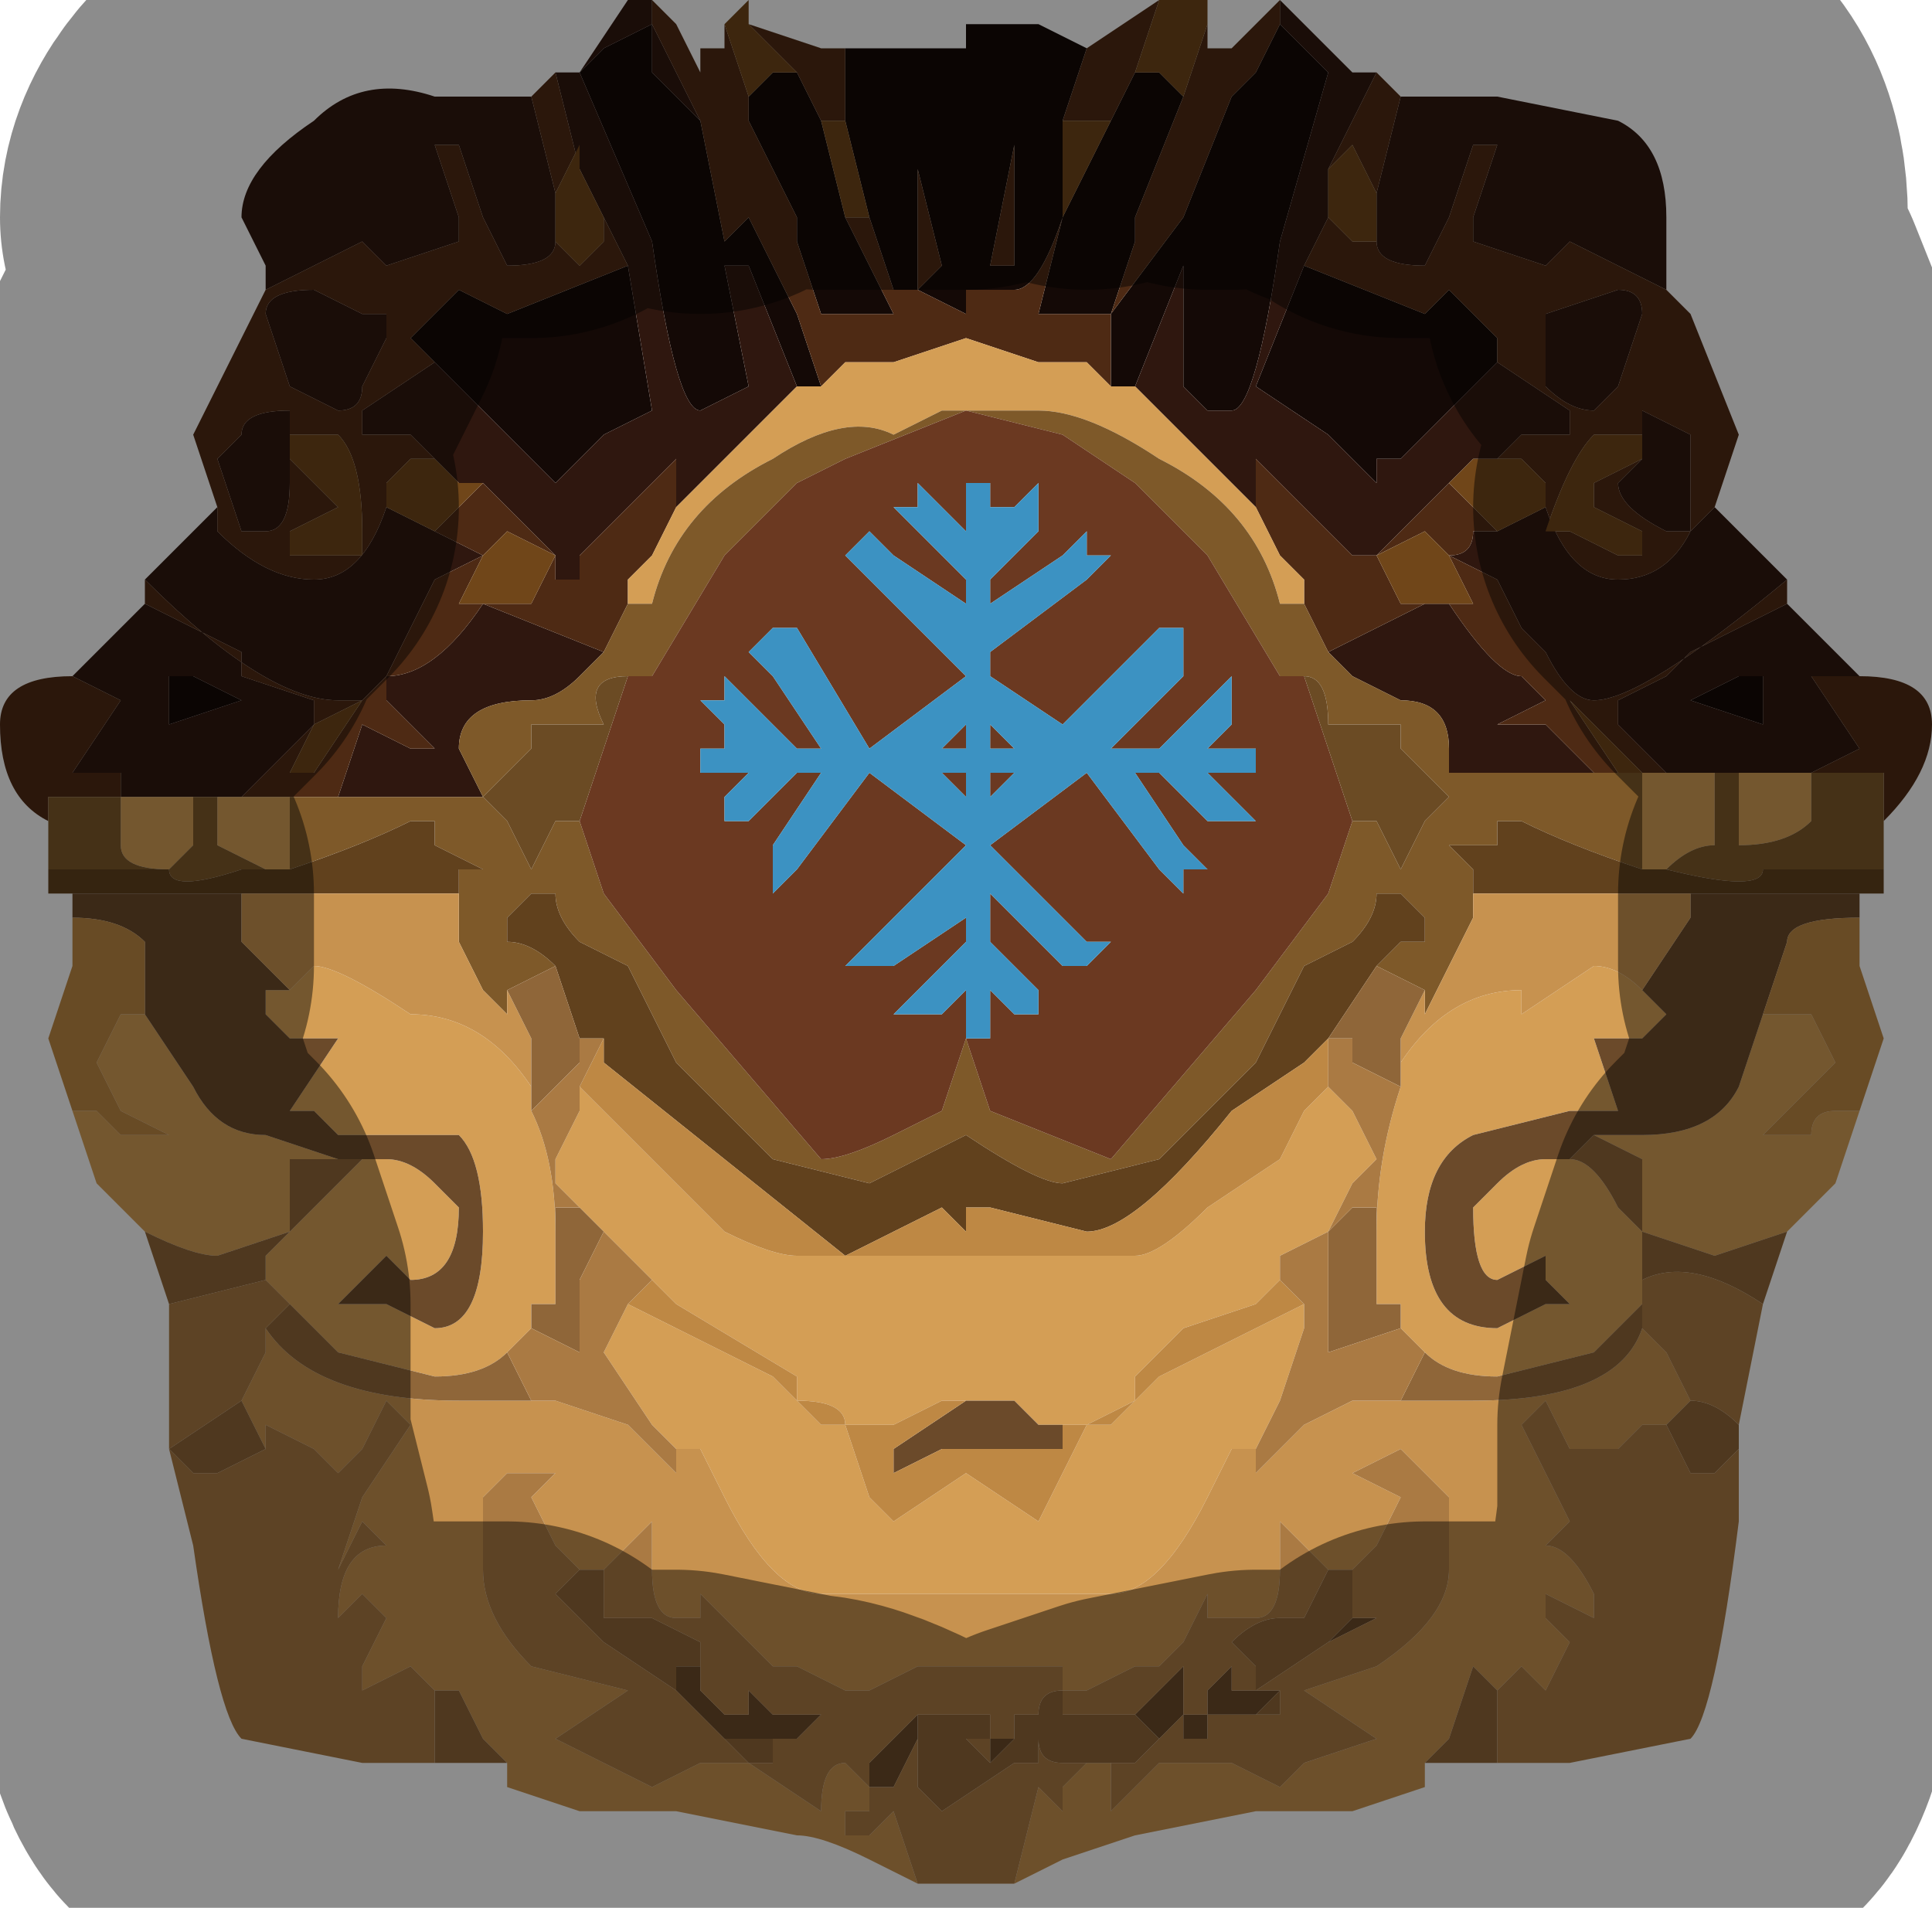 <?xml version="1.0" encoding="UTF-8" standalone="no"?>
<svg xmlns:xlink="http://www.w3.org/1999/xlink" height="3.95px" width="4.0px" xmlns="http://www.w3.org/2000/svg">
  <g transform="matrix(1.0, 0.0, 0.0, 1.0, 2.0, 1.95)">
    <path d="M0.7 -1.4 L0.95 -1.3 1.0 -1.35 1.1 -1.25 1.1 -1.2 1.0 -1.1 0.95 -1.05 0.9 -1.0 0.85 -1.0 0.85 -0.95 0.75 -1.05 0.6 -1.15 0.7 -1.4 M0.45 -1.75 L0.45 -1.75 0.35 -1.5 0.35 -1.45 0.3 -1.3 0.15 -1.3 0.2 -1.5 Q0.15 -1.35 0.1 -1.35 L0.1 -1.35 0.0 -1.35 0.0 -1.3 -0.1 -1.35 -0.1 -1.35 Q-0.1 -1.35 -0.15 -1.35 L-0.2 -1.5 -0.25 -1.7 -0.25 -1.85 -0.15 -1.85 0.0 -1.85 0.0 -1.9 0.15 -1.9 0.25 -1.85 0.2 -1.7 0.2 -1.5 0.3 -1.7 0.35 -1.8 0.35 -1.8 0.4 -1.8 0.4 -1.8 0.45 -1.75 M-0.25 -1.5 L-0.15 -1.3 -0.3 -1.3 -0.35 -1.45 -0.35 -1.5 -0.45 -1.7 -0.45 -1.75 -0.4 -1.8 -0.4 -1.8 -0.35 -1.8 -0.35 -1.8 -0.3 -1.7 -0.25 -1.5 M-0.55 -1.7 L-0.5 -1.45 -0.45 -1.5 -0.35 -1.3 -0.3 -1.15 -0.35 -1.15 -0.45 -1.4 -0.5 -1.4 -0.5 -1.4 -0.45 -1.15 -0.55 -1.1 Q-0.6 -1.1 -0.65 -1.45 L-0.8 -1.8 -0.75 -1.85 -0.65 -1.9 Q-0.65 -1.9 -0.65 -1.8 L-0.55 -1.7 M0.3 -1.15 L0.3 -1.3 0.45 -1.5 0.45 -1.5 0.55 -1.75 0.6 -1.8 0.65 -1.9 0.7 -1.85 0.75 -1.8 0.65 -1.45 Q0.6 -1.1 0.55 -1.1 L0.5 -1.1 0.45 -1.15 0.45 -1.4 0.45 -1.4 0.35 -1.15 0.3 -1.15 M0.1 -1.4 L0.1 -1.65 0.05 -1.4 0.1 -1.4 M1.65 -0.45 L1.5 -0.5 1.6 -0.55 1.65 -0.55 1.65 -0.45 M-1.1 -1.2 L-1.1 -1.2 -1.15 -1.25 -1.05 -1.35 -0.95 -1.3 -0.7 -1.4 -0.65 -1.1 Q-0.65 -1.1 -0.75 -1.05 L-0.85 -0.95 -0.9 -1.0 -0.9 -1.0 -0.95 -1.05 -1.0 -1.1 -1.1 -1.2 M-0.05 -1.4 L-0.1 -1.6 -0.1 -1.35 -0.05 -1.4 M-1.5 -0.5 L-1.65 -0.45 -1.65 -0.55 -1.6 -0.55 -1.5 -0.5" fill="#140906" fill-rule="evenodd" stroke="none"/>
    <path d="M1.45 -1.35 L1.25 -1.45 1.2 -1.4 1.05 -1.45 1.05 -1.5 1.1 -1.65 1.05 -1.65 1.0 -1.5 0.95 -1.4 Q0.85 -1.4 0.85 -1.45 L0.85 -1.5 0.85 -1.55 0.9 -1.75 1.1 -1.75 1.35 -1.7 Q1.45 -1.65 1.45 -1.5 L1.45 -1.35 M0.75 -1.5 L0.75 -1.5 0.7 -1.4 0.6 -1.15 0.75 -1.05 0.85 -0.95 0.85 -1.0 0.9 -1.0 0.95 -1.05 1.0 -1.1 1.1 -1.2 1.25 -1.1 1.25 -1.05 1.15 -1.05 1.1 -1.0 1.05 -1.0 1.0 -0.95 0.85 -0.8 0.85 -0.8 0.8 -0.8 0.8 -0.8 0.7 -0.9 0.6 -1.0 0.6 -0.9 0.35 -1.15 0.45 -1.4 0.45 -1.4 0.45 -1.15 0.5 -1.1 0.55 -1.1 Q0.6 -1.1 0.65 -1.45 L0.75 -1.8 0.7 -1.85 0.65 -1.9 0.6 -1.8 0.55 -1.75 0.6 -1.8 0.65 -1.9 0.65 -1.95 0.65 -1.95 0.8 -1.8 0.85 -1.8 0.75 -1.6 0.75 -1.5 M1.2 -0.9 L1.2 -0.9 Q1.25 -0.75 1.35 -0.75 1.45 -0.75 1.5 -0.85 L1.55 -0.9 1.7 -0.75 Q1.4 -0.5 1.3 -0.5 1.25 -0.5 1.2 -0.6 L1.15 -0.65 1.1 -0.75 1.0 -0.8 Q1.05 -0.8 1.05 -0.85 L1.1 -0.85 1.2 -0.9 1.2 -0.9 M1.2 -1.3 L1.2 -1.3 1.35 -1.35 Q1.4 -1.35 1.4 -1.3 L1.35 -1.15 1.3 -1.1 Q1.25 -1.1 1.2 -1.15 L1.2 -1.25 1.2 -1.3 M-0.65 -1.95 L-0.65 -1.9 -0.6 -1.8 -0.55 -1.7 -0.65 -1.8 Q-0.65 -1.9 -0.65 -1.9 L-0.75 -1.85 -0.8 -1.8 -0.65 -1.45 Q-0.6 -1.1 -0.55 -1.1 L-0.45 -1.15 -0.5 -1.4 -0.5 -1.4 -0.45 -1.4 -0.35 -1.15 -0.6 -0.9 -0.6 -1.0 -0.7 -0.9 -0.8 -0.8 -0.8 -0.75 -0.85 -0.75 -0.85 -0.8 -1.0 -0.95 -1.05 -0.95 -1.1 -1.0 -1.15 -1.05 -1.25 -1.05 -1.25 -1.1 -1.1 -1.2 -1.0 -1.1 -0.95 -1.05 -0.9 -1.0 -0.9 -1.0 -0.85 -0.95 -0.75 -1.05 Q-0.65 -1.1 -0.65 -1.1 L-0.7 -1.4 -0.75 -1.5 -0.75 -1.5 -0.8 -1.6 -0.85 -1.8 -0.8 -1.8 -0.7 -1.95 -0.65 -1.95 M0.75 -0.6 L0.95 -0.7 1.0 -0.7 1.0 -0.7 Q1.1 -0.55 1.15 -0.55 L1.2 -0.5 1.1 -0.45 1.15 -0.45 1.2 -0.45 1.3 -0.35 1.0 -0.35 1.0 -0.4 Q1.0 -0.5 0.9 -0.5 L0.8 -0.55 0.75 -0.6 0.75 -0.6 M1.45 -0.35 L1.35 -0.45 1.35 -0.5 1.45 -0.55 1.5 -0.6 1.7 -0.7 1.85 -0.55 1.75 -0.55 1.85 -0.4 1.75 -0.35 1.75 -0.35 1.7 -0.35 1.6 -0.35 1.55 -0.35 1.45 -0.35 M-0.75 -0.6 L-0.75 -0.6 -0.8 -0.55 Q-0.85 -0.5 -0.9 -0.5 -1.05 -0.5 -1.05 -0.4 L-1.0 -0.3 -1.3 -0.3 -1.25 -0.45 -1.15 -0.4 -1.1 -0.4 -1.2 -0.5 -1.2 -0.55 Q-1.1 -0.55 -1.0 -0.7 L-1.0 -0.7 -0.75 -0.6 M1.4 -1.05 L1.4 -1.1 1.4 -1.1 1.5 -1.05 1.5 -0.85 1.45 -0.85 Q1.35 -0.9 1.35 -0.95 L1.4 -1.0 1.4 -1.05 1.4 -1.05 M1.65 -0.45 L1.65 -0.55 1.6 -0.55 1.5 -0.5 1.65 -0.45 M-1.85 -0.55 L-1.7 -0.7 -1.5 -0.6 -1.5 -0.55 -1.35 -0.5 -1.35 -0.45 -1.5 -0.3 -1.55 -0.3 -1.6 -0.3 -1.75 -0.3 -1.75 -0.35 -1.8 -0.35 -1.85 -0.35 -1.75 -0.5 -1.85 -0.55 M-1.7 -0.75 L-1.55 -0.9 -1.55 -0.85 Q-1.45 -0.75 -1.35 -0.75 -1.25 -0.75 -1.2 -0.9 L-1.2 -0.9 -1.1 -0.85 -1.0 -0.8 -1.1 -0.75 -1.15 -0.65 -1.2 -0.55 -1.25 -0.5 -1.3 -0.5 Q-1.45 -0.5 -1.7 -0.75 M-1.45 -1.35 L-1.45 -1.4 -1.5 -1.5 Q-1.5 -1.6 -1.35 -1.7 -1.25 -1.8 -1.1 -1.75 L-0.9 -1.75 -0.85 -1.55 -0.85 -1.5 -0.85 -1.45 Q-0.85 -1.4 -0.95 -1.4 L-1.0 -1.5 -1.05 -1.65 -1.1 -1.65 -1.05 -1.5 -1.05 -1.45 -1.2 -1.4 -1.25 -1.45 -1.45 -1.35 M-1.45 -1.3 Q-1.45 -1.35 -1.35 -1.35 L-1.25 -1.3 -1.2 -1.3 -1.2 -1.25 -1.25 -1.15 Q-1.25 -1.1 -1.3 -1.1 L-1.4 -1.15 -1.45 -1.3 M-1.4 -1.0 L-1.4 -0.95 Q-1.4 -0.85 -1.45 -0.85 L-1.5 -0.85 -1.55 -1.0 -1.5 -1.05 Q-1.5 -1.1 -1.4 -1.1 L-1.4 -1.05 -1.4 -1.05 -1.4 -1.0 M-1.5 -0.5 L-1.6 -0.55 -1.65 -0.55 -1.65 -0.45 -1.5 -0.5" fill="#2f170f" fill-rule="evenodd" stroke="none"/>
    <path d="M0.85 -1.5 L0.85 -1.45 Q0.85 -1.4 0.95 -1.4 L1.0 -1.5 1.05 -1.65 1.1 -1.65 1.05 -1.5 1.05 -1.45 1.2 -1.4 1.25 -1.45 1.45 -1.35 1.5 -1.3 1.6 -1.05 1.55 -0.9 1.5 -0.85 Q1.45 -0.75 1.35 -0.75 1.25 -0.75 1.2 -0.9 L1.2 -0.9 1.2 -0.95 1.15 -1.0 1.1 -1.0 1.15 -1.05 1.25 -1.05 1.25 -1.1 1.1 -1.2 1.1 -1.25 1.0 -1.35 0.95 -1.3 0.7 -1.4 0.75 -1.5 0.75 -1.5 0.75 -1.5 0.8 -1.45 0.85 -1.45 0.85 -1.5 M0.9 -1.75 L0.85 -1.55 0.85 -1.55 0.8 -1.65 0.8 -1.65 0.75 -1.6 0.85 -1.8 0.9 -1.75 M0.65 -1.95 L0.65 -1.9 0.6 -1.8 0.55 -1.75 0.45 -1.5 0.45 -1.5 0.3 -1.3 0.3 -1.15 0.25 -1.2 0.15 -1.2 0.0 -1.25 0.0 -1.25 -0.15 -1.2 -0.25 -1.2 -0.3 -1.15 -0.35 -1.3 -0.45 -1.5 -0.5 -1.45 -0.55 -1.7 -0.6 -1.8 -0.65 -1.9 -0.65 -1.95 -0.6 -1.9 -0.55 -1.8 -0.55 -1.85 -0.5 -1.85 -0.5 -1.9 -0.45 -1.75 -0.45 -1.7 -0.35 -1.5 -0.35 -1.45 -0.3 -1.3 -0.15 -1.3 -0.25 -1.5 -0.2 -1.5 -0.15 -1.35 Q-0.1 -1.35 -0.1 -1.35 L-0.1 -1.35 0.0 -1.3 0.0 -1.35 0.1 -1.35 0.1 -1.35 Q0.15 -1.35 0.2 -1.5 L0.15 -1.3 0.3 -1.3 0.35 -1.45 0.35 -1.5 0.45 -1.75 0.45 -1.75 0.5 -1.9 0.5 -1.85 0.55 -1.85 0.6 -1.9 0.65 -1.95 M1.2 -1.3 L1.2 -1.25 1.2 -1.15 Q1.25 -1.1 1.3 -1.1 L1.35 -1.15 1.4 -1.3 Q1.4 -1.35 1.35 -1.35 L1.2 -1.3 1.2 -1.3 M0.2 -1.5 L0.2 -1.5 M0.6 -0.9 L0.6 -1.0 0.7 -0.9 0.8 -0.8 0.8 -0.8 0.85 -0.8 0.85 -0.8 1.0 -0.95 1.05 -0.9 1.1 -0.85 1.05 -0.85 Q1.05 -0.8 1.0 -0.8 L1.1 -0.75 1.15 -0.65 1.2 -0.6 Q1.25 -0.5 1.3 -0.5 1.4 -0.5 1.7 -0.75 L1.7 -0.7 1.5 -0.6 1.45 -0.55 1.35 -0.5 1.35 -0.45 1.45 -0.35 1.4 -0.35 1.3 -0.35 1.2 -0.45 1.15 -0.45 1.1 -0.45 1.2 -0.5 1.15 -0.55 Q1.1 -0.55 1.0 -0.7 L1.05 -0.7 1.05 -0.7 1.0 -0.8 0.95 -0.85 0.85 -0.8 0.9 -0.7 0.95 -0.7 0.75 -0.6 0.7 -0.7 0.7 -0.75 0.65 -0.8 0.6 -0.9 M0.25 -1.85 L0.4 -1.95 0.35 -1.8 0.35 -1.8 0.3 -1.7 0.25 -1.7 0.2 -1.7 0.25 -1.85 0.25 -1.85 M-0.25 -1.85 L-0.25 -1.7 -0.3 -1.7 -0.35 -1.8 -0.35 -1.8 -0.45 -1.9 -0.3 -1.85 -0.25 -1.85 M0.1 -1.4 L0.05 -1.4 0.1 -1.65 0.1 -1.4 M-0.7 -0.7 L-0.75 -0.6 -1.0 -0.7 -0.9 -0.7 -0.85 -0.8 -0.95 -0.85 -1.0 -0.8 -1.05 -0.7 -1.05 -0.7 -1.0 -0.7 Q-1.1 -0.55 -1.2 -0.55 L-1.2 -0.5 -1.1 -0.4 -1.15 -0.4 -1.25 -0.45 -1.3 -0.3 -1.4 -0.3 -1.5 -0.3 -1.35 -0.45 -1.35 -0.5 -1.5 -0.55 -1.5 -0.6 -1.7 -0.7 -1.7 -0.75 Q-1.45 -0.5 -1.3 -0.5 L-1.25 -0.5 -1.2 -0.55 -1.15 -0.65 -1.1 -0.75 -1.0 -0.8 -1.1 -0.85 -1.05 -0.9 -1.0 -0.95 -0.85 -0.8 -0.85 -0.75 -0.8 -0.75 -0.8 -0.8 -0.7 -0.9 -0.6 -1.0 -0.6 -0.9 -0.65 -0.8 -0.7 -0.75 -0.7 -0.7 M1.4 -1.05 L1.3 -1.05 Q1.25 -1.0 1.2 -0.85 L1.25 -0.85 1.25 -0.85 1.35 -0.8 1.4 -0.8 1.4 -0.85 1.3 -0.9 1.3 -0.95 1.4 -1.0 1.4 -1.05 1.4 -1.0 1.35 -0.95 Q1.35 -0.9 1.45 -0.85 L1.5 -0.85 1.5 -1.05 1.4 -1.1 1.4 -1.1 1.4 -1.05 M1.35 -0.35 L1.4 -0.35 1.3 -0.45 1.25 -0.5 1.25 -0.5 1.35 -0.35 M1.85 -0.55 L1.85 -0.55 Q2.0 -0.55 2.0 -0.45 2.0 -0.35 1.9 -0.25 L1.9 -0.35 1.75 -0.35 1.75 -0.35 1.85 -0.4 1.75 -0.55 1.85 -0.55 M1.7 -0.35 L1.75 -0.35 1.7 -0.35 M-1.9 -0.25 Q-2.0 -0.3 -2.0 -0.45 -2.0 -0.55 -1.85 -0.55 L-1.85 -0.55 -1.75 -0.5 -1.85 -0.35 -1.8 -0.35 -1.75 -0.35 -1.75 -0.3 -1.9 -0.3 -1.9 -0.25 M-1.55 -0.9 L-1.6 -1.05 -1.5 -1.25 -1.45 -1.35 -1.25 -1.45 -1.2 -1.4 -1.05 -1.45 -1.05 -1.5 -1.1 -1.65 -1.05 -1.65 -1.0 -1.5 -0.95 -1.4 Q-0.85 -1.4 -0.85 -1.45 L-0.85 -1.5 -0.85 -1.45 -0.8 -1.4 -0.75 -1.45 -0.75 -1.5 -0.75 -1.5 -0.7 -1.4 -0.95 -1.3 -1.05 -1.35 -1.15 -1.25 -1.1 -1.2 -1.1 -1.2 -1.25 -1.1 -1.25 -1.05 -1.15 -1.05 -1.1 -1.0 -1.15 -1.0 -1.2 -0.95 -1.2 -0.9 -1.2 -0.9 Q-1.25 -0.75 -1.35 -0.75 -1.45 -0.75 -1.55 -0.85 L-1.55 -0.9 M-0.9 -1.75 L-0.85 -1.8 -0.8 -1.6 -0.8 -1.65 -0.85 -1.55 -0.85 -1.55 -0.9 -1.75 M-0.05 -1.4 L-0.1 -1.35 -0.1 -1.6 -0.05 -1.4 M-1.45 -1.3 L-1.4 -1.15 -1.3 -1.1 Q-1.25 -1.1 -1.25 -1.15 L-1.2 -1.25 -1.2 -1.3 -1.25 -1.3 -1.35 -1.35 Q-1.45 -1.35 -1.45 -1.3 M-1.4 -1.0 L-1.4 -1.0 -1.3 -0.9 -1.3 -0.9 -1.4 -0.85 -1.4 -0.8 -1.35 -0.8 -1.25 -0.8 -1.25 -0.85 Q-1.25 -1.0 -1.3 -1.05 L-1.4 -1.05 -1.4 -1.05 -1.4 -1.1 Q-1.5 -1.1 -1.5 -1.05 L-1.55 -1.0 -1.5 -0.85 -1.45 -0.85 Q-1.4 -0.85 -1.4 -0.95 L-1.4 -1.0 M-1.25 -0.5 L-1.35 -0.45 -1.4 -0.35 -1.4 -0.35 -1.35 -0.35 -1.25 -0.5 -1.25 -0.5 M-1.75 -0.3 L-1.75 -0.3" fill="#4e2a14" fill-rule="evenodd" stroke="none"/>
    <path d="M0.85 -1.5 L0.85 -1.45 0.8 -1.45 0.75 -1.5 0.75 -1.5 0.75 -1.6 0.8 -1.65 0.8 -1.65 0.85 -1.55 0.85 -1.55 0.85 -1.5 M1.1 -1.0 L1.15 -1.0 1.2 -0.95 1.2 -0.9 1.2 -0.9 1.1 -0.85 1.05 -0.9 1.0 -0.95 1.05 -1.0 1.1 -1.0 M0.5 -1.9 L0.45 -1.75 0.4 -1.8 0.4 -1.8 0.35 -1.8 0.4 -1.95 0.45 -1.95 0.5 -1.95 0.5 -1.9 M0.2 -1.5 L0.2 -1.5 0.2 -1.7 0.25 -1.7 0.3 -1.7 0.2 -1.5 M-0.2 -1.5 L-0.25 -1.5 -0.3 -1.7 -0.25 -1.7 -0.2 -1.5 M-0.45 -1.75 L-0.5 -1.9 -0.5 -1.9 -0.45 -1.95 -0.45 -1.9 -0.35 -1.8 -0.4 -1.8 -0.4 -1.8 -0.45 -1.75 M0.95 -0.7 L0.9 -0.7 0.85 -0.8 0.95 -0.85 1.0 -0.8 1.05 -0.7 1.05 -0.7 1.0 -0.7 1.0 -0.7 0.95 -0.7 M1.4 -1.05 L1.4 -1.0 1.3 -0.95 1.3 -0.9 1.4 -0.85 1.4 -0.8 1.35 -0.8 1.25 -0.85 1.25 -0.85 1.2 -0.85 Q1.25 -1.0 1.3 -1.05 L1.4 -1.05 1.4 -1.05 M1.35 -0.35 L1.25 -0.5 1.25 -0.5 1.3 -0.45 1.4 -0.35 1.35 -0.35 M-0.85 -1.55 L-0.85 -1.55 -0.8 -1.65 -0.8 -1.6 -0.75 -1.5 -0.75 -1.45 -0.8 -1.4 -0.85 -1.45 -0.85 -1.5 -0.85 -1.55 M-1.1 -1.0 L-1.05 -0.95 -1.0 -0.95 -1.05 -0.9 -1.1 -0.85 -1.2 -0.9 -1.2 -0.95 -1.15 -1.0 -1.1 -1.0 M-1.4 -1.05 L-1.3 -1.05 Q-1.25 -1.0 -1.25 -0.85 L-1.25 -0.8 -1.35 -0.8 -1.4 -0.8 -1.4 -0.85 -1.3 -0.9 -1.3 -0.9 -1.4 -1.0 -1.4 -1.0 -1.4 -1.05 M-1.25 -0.5 L-1.25 -0.5 -1.35 -0.35 -1.4 -0.35 -1.4 -0.35 -1.35 -0.45 -1.25 -0.5 M-1.0 -0.7 L-1.05 -0.7 -1.05 -0.7 -1.0 -0.8 -0.95 -0.85 -0.85 -0.8 -0.9 -0.7 -1.0 -0.7 -1.0 -0.7" fill="#704619" fill-rule="evenodd" stroke="none"/>
    <path d="M-0.3 -1.15 L-0.25 -1.2 -0.15 -1.2 0.0 -1.25 0.0 -1.25 0.15 -1.2 0.25 -1.2 0.3 -1.15 0.35 -1.15 0.6 -0.9 0.65 -0.8 0.7 -0.75 0.7 -0.7 0.7 -0.7 0.65 -0.7 Q0.6 -0.9 0.4 -1.0 0.25 -1.1 0.15 -1.1 L0.05 -1.1 0.0 -1.1 -0.05 -1.1 -0.15 -1.05 Q-0.25 -1.1 -0.4 -1.0 -0.6 -0.9 -0.65 -0.7 L-0.7 -0.7 -0.7 -0.7 -0.7 -0.75 -0.65 -0.8 -0.6 -0.9 -0.35 -1.15 -0.3 -1.15 M1.4 -0.35 L1.45 -0.35 1.55 -0.35 1.55 -0.2 Q1.5 -0.2 1.45 -0.15 L1.4 -0.15 1.4 -0.35 M-1.4 -0.3 L-1.4 -0.15 -1.45 -0.15 -1.55 -0.2 -1.55 -0.3 -1.5 -0.3 -1.4 -0.3 M1.7 -0.35 L1.75 -0.35 1.75 -0.25 Q1.7 -0.2 1.6 -0.2 L1.6 -0.35 1.7 -0.35 M1.65 0.15 L1.75 0.15 1.8 0.25 1.7 0.35 1.65 0.4 1.75 0.4 Q1.75 0.35 1.8 0.35 L1.85 0.35 1.8 0.5 1.7 0.6 1.55 0.65 1.4 0.6 1.4 0.45 1.3 0.4 1.4 0.4 Q1.55 0.4 1.6 0.3 L1.65 0.15 M-1.7 0.6 L-1.8 0.5 -1.85 0.35 -1.8 0.35 -1.75 0.4 -1.65 0.4 -1.65 0.4 -1.75 0.35 -1.8 0.25 -1.75 0.15 -1.7 0.15 -1.6 0.3 Q-1.55 0.4 -1.45 0.4 L-1.3 0.45 -1.4 0.45 -1.4 0.6 -1.55 0.65 Q-1.6 0.65 -1.7 0.6 M0.9 0.25 Q1.0 0.1 1.15 0.1 L1.15 0.15 Q1.3 0.05 1.3 0.05 1.35 0.05 1.4 0.1 L1.45 0.15 1.4 0.2 1.25 0.2 1.3 0.2 1.35 0.35 1.25 0.35 1.05 0.4 Q0.95 0.45 0.95 0.6 0.95 0.8 1.1 0.8 L1.2 0.75 1.25 0.75 1.2 0.7 1.2 0.65 1.1 0.7 Q1.05 0.7 1.05 0.55 L1.1 0.5 Q1.15 0.45 1.2 0.45 L1.25 0.45 Q1.3 0.45 1.35 0.55 L1.4 0.6 1.4 0.7 1.4 0.75 1.3 0.85 1.1 0.9 Q1.0 0.9 0.95 0.85 L0.9 0.8 0.9 0.75 0.85 0.75 0.85 0.6 Q0.85 0.45 0.9 0.3 L0.9 0.25 M0.6 1.05 L0.55 1.05 0.5 1.15 Q0.4 1.35 0.3 1.35 L0.15 1.35 0.0 1.35 0.0 1.35 -0.15 1.35 -0.3 1.35 Q-0.4 1.35 -0.5 1.15 L-0.55 1.05 -0.6 1.05 -0.65 1.0 -0.75 0.85 -0.7 0.75 -0.4 0.9 -0.35 0.95 -0.3 1.0 -0.25 1.0 Q-0.25 0.95 -0.35 0.95 L-0.35 0.9 -0.6 0.75 -0.65 0.7 -0.65 0.7 -0.75 0.6 -0.85 0.5 -0.85 0.45 -0.8 0.35 -0.8 0.3 -0.75 0.35 -0.65 0.45 -0.5 0.6 Q-0.4 0.65 -0.35 0.65 L-0.1 0.65 0.1 0.65 0.35 0.65 Q0.4 0.65 0.5 0.55 L0.65 0.45 0.7 0.35 0.75 0.3 0.8 0.35 0.85 0.45 0.8 0.5 0.75 0.6 0.65 0.65 0.65 0.7 0.6 0.75 0.45 0.8 0.35 0.9 0.35 0.95 0.25 1.0 0.2 1.0 0.15 1.0 0.1 0.95 0.05 0.95 0.0 0.95 0.0 0.95 0.0 0.95 -0.05 0.95 -0.15 1.0 -0.2 1.0 -0.25 1.0 -0.2 1.15 -0.15 1.2 0.0 1.1 0.0 1.1 0.15 1.2 0.2 1.1 0.25 1.0 0.3 1.0 0.35 0.95 0.4 0.9 0.7 0.75 0.7 0.8 0.65 0.95 0.6 1.05 M-1.75 -0.3 L-1.6 -0.3 -1.6 -0.2 -1.65 -0.15 Q-1.75 -0.15 -1.75 -0.2 L-1.75 -0.3 -1.75 -0.3 M-1.4 0.1 L-1.35 0.05 Q-1.3 0.05 -1.15 0.15 L-1.15 0.15 Q-1.0 0.15 -0.9 0.3 L-0.9 0.35 Q-0.85 0.45 -0.85 0.6 L-0.85 0.75 -0.9 0.75 -0.9 0.8 -0.95 0.85 Q-1.0 0.9 -1.1 0.9 L-1.3 0.85 -1.4 0.75 -1.4 0.75 -1.45 0.7 -1.45 0.65 -1.4 0.6 -1.35 0.55 -1.25 0.45 -1.2 0.45 Q-1.15 0.45 -1.1 0.5 L-1.05 0.55 Q-1.05 0.7 -1.15 0.7 L-1.2 0.65 -1.25 0.7 -1.3 0.75 -1.2 0.75 -1.1 0.8 Q-1.0 0.8 -1.0 0.6 -1.0 0.45 -1.05 0.4 L-1.3 0.4 -1.35 0.35 -1.4 0.35 -1.3 0.2 -1.3 0.2 -1.4 0.2 -1.45 0.15 -1.45 0.1 -1.4 0.1" fill="#d49e55" fill-rule="evenodd" stroke="none"/>
    <path d="M0.7 -0.7 L0.75 -0.6 0.75 -0.6 0.8 -0.55 0.9 -0.5 Q1.0 -0.5 1.0 -0.4 L1.0 -0.35 1.3 -0.35 1.4 -0.35 1.4 -0.15 Q1.25 -0.2 1.15 -0.25 L1.1 -0.25 1.1 -0.2 1.0 -0.2 1.05 -0.15 1.05 -0.1 1.05 -0.05 1.0 0.05 0.95 0.15 0.95 0.1 0.85 0.05 0.9 0.0 0.95 0.0 0.95 -0.05 0.9 -0.1 0.85 -0.1 Q0.85 -0.05 0.8 0.0 L0.7 0.05 0.6 0.25 0.4 0.45 0.2 0.5 Q0.15 0.5 0.0 0.4 L0.0 0.4 0.0 0.4 -0.2 0.5 -0.4 0.45 -0.6 0.25 -0.7 0.05 -0.8 0.0 Q-0.85 -0.05 -0.85 -0.1 L-0.9 -0.1 -0.95 -0.05 -0.95 0.0 Q-0.9 0.0 -0.85 0.05 L-0.85 0.05 -0.95 0.1 -0.95 0.15 -1.0 0.1 -1.05 0.0 -1.05 -0.1 -1.05 -0.15 -1.0 -0.15 -1.1 -0.2 -1.1 -0.25 -1.15 -0.25 Q-1.25 -0.2 -1.4 -0.15 L-1.4 -0.3 -1.3 -0.3 -1.0 -0.3 -1.05 -0.4 Q-1.05 -0.5 -0.9 -0.5 -0.85 -0.5 -0.8 -0.55 L-0.75 -0.6 -0.75 -0.6 -0.7 -0.7 -0.7 -0.7 -0.65 -0.7 Q-0.6 -0.9 -0.4 -1.0 -0.25 -1.1 -0.15 -1.05 L-0.05 -1.1 0.0 -1.1 0.05 -1.1 0.15 -1.1 Q0.25 -1.1 0.4 -1.0 0.6 -0.9 0.65 -0.7 L0.7 -0.7 0.7 -0.7 M0.7 -0.55 L0.65 -0.55 0.5 -0.8 0.35 -0.95 0.2 -1.05 0.0 -1.1 -0.25 -1.0 -0.35 -0.95 -0.5 -0.8 -0.65 -0.55 -0.7 -0.55 -0.7 -0.55 Q-0.8 -0.55 -0.75 -0.45 L-0.95 -0.45 -0.9 -0.45 -0.9 -0.4 -0.95 -0.35 -1.0 -0.3 -0.95 -0.25 -0.9 -0.15 -0.85 -0.25 -0.8 -0.25 -0.8 -0.25 -0.75 -0.1 -0.6 0.1 -0.3 0.45 Q-0.25 0.45 -0.15 0.4 L-0.05 0.35 0.0 0.2 0.05 0.35 0.3 0.45 0.6 0.1 0.75 -0.1 0.8 -0.25 0.8 -0.25 0.85 -0.25 0.9 -0.15 0.95 -0.25 1.0 -0.3 0.95 -0.35 0.9 -0.4 0.9 -0.45 0.75 -0.45 Q0.75 -0.55 0.7 -0.55 L0.7 -0.55 M1.9 -0.15 L1.8 -0.15 1.65 -0.15 Q1.65 -0.1 1.45 -0.15 L1.45 -0.15 Q1.5 -0.2 1.55 -0.2 L1.55 -0.35 1.6 -0.35 1.6 -0.2 Q1.7 -0.2 1.75 -0.25 L1.75 -0.35 1.9 -0.35 1.9 -0.25 1.9 -0.15 M-1.9 -0.15 L-1.9 -0.25 -1.9 -0.3 -1.75 -0.3 -1.75 -0.2 Q-1.75 -0.15 -1.65 -0.15 L-1.6 -0.2 -1.6 -0.3 -1.55 -0.3 -1.55 -0.2 -1.45 -0.15 -1.5 -0.15 Q-1.65 -0.1 -1.65 -0.15 L-1.85 -0.15 -1.9 -0.15 M-1.35 1.05 L-1.35 1.05 -1.3 1.1 -1.35 1.05 M1.3 1.05 L1.35 1.05 1.3 1.05" fill="#7e5929" fill-rule="evenodd" stroke="none"/>
    <path d="M-1.4 -0.15 Q-1.25 -0.2 -1.15 -0.25 L-1.1 -0.25 -1.1 -0.2 -1.0 -0.15 -1.05 -0.15 -1.05 -0.1 -1.45 -0.1 -1.5 -0.1 -1.85 -0.1 -1.9 -0.1 -1.9 -0.15 -1.85 -0.15 -1.65 -0.15 Q-1.65 -0.1 -1.5 -0.15 L-1.45 -0.15 -1.4 -0.15 M-0.85 0.05 L-0.85 0.05 Q-0.9 0.0 -0.95 0.0 L-0.95 -0.05 -0.9 -0.1 -0.85 -0.1 Q-0.85 -0.05 -0.8 0.0 L-0.7 0.05 -0.6 0.25 -0.4 0.45 -0.2 0.5 0.0 0.4 0.0 0.4 0.0 0.4 Q0.15 0.5 0.2 0.5 L0.4 0.45 0.6 0.25 0.7 0.05 0.8 0.0 Q0.85 -0.05 0.85 -0.1 L0.9 -0.1 0.95 -0.05 0.95 0.0 0.9 0.0 0.85 0.05 0.75 0.2 0.7 0.25 0.55 0.35 Q0.35 0.6 0.25 0.6 L0.05 0.55 0.0 0.55 0.0 0.6 -0.05 0.55 -0.25 0.65 -0.75 0.25 -0.75 0.2 -0.75 0.2 -0.8 0.2 -0.85 0.05 M1.05 -0.1 L1.05 -0.15 1.0 -0.2 1.1 -0.2 1.1 -0.25 1.15 -0.25 Q1.25 -0.2 1.4 -0.15 L1.45 -0.15 1.45 -0.15 Q1.65 -0.1 1.65 -0.15 L1.8 -0.15 1.9 -0.15 1.9 -0.1 1.85 -0.1 1.5 -0.1 1.45 -0.1 1.05 -0.1" fill="#61411d" fill-rule="evenodd" stroke="none"/>
    <path d="M1.4 0.1 L1.5 -0.05 1.5 -0.1 1.85 -0.1 1.85 -0.05 Q1.7 -0.05 1.7 0.0 L1.65 0.15 1.6 0.3 Q1.55 0.4 1.4 0.4 L1.3 0.4 1.25 0.45 1.2 0.45 Q1.15 0.45 1.1 0.5 L1.05 0.55 Q1.05 0.7 1.1 0.7 L1.2 0.65 1.2 0.7 1.25 0.75 1.2 0.75 1.1 0.8 Q0.95 0.8 0.95 0.6 0.95 0.45 1.05 0.4 L1.25 0.35 1.35 0.35 1.3 0.2 1.25 0.2 1.4 0.2 1.45 0.15 1.4 0.1 M1.5 -0.1 L1.5 -0.1 M-1.85 -0.05 L-1.85 -0.1 -1.5 -0.1 -1.5 0.0 -1.4 0.1 -1.45 0.1 -1.45 0.15 -1.4 0.2 -1.3 0.2 -1.3 0.2 -1.4 0.35 -1.35 0.35 -1.3 0.4 -1.05 0.4 Q-1.0 0.45 -1.0 0.6 -1.0 0.8 -1.1 0.8 L-1.2 0.75 -1.3 0.75 -1.25 0.7 -1.2 0.65 -1.15 0.7 Q-1.05 0.7 -1.05 0.55 L-1.1 0.5 Q-1.15 0.45 -1.2 0.45 L-1.25 0.45 -1.3 0.45 -1.45 0.4 Q-1.55 0.4 -1.6 0.3 L-1.7 0.15 -1.7 0.0 Q-1.75 -0.05 -1.85 -0.05 M0.15 1.0 L0.2 1.0 0.2 1.05 0.1 1.05 0.05 1.05 -0.05 1.05 -0.15 1.1 -0.15 1.05 0.0 0.95 0.05 0.95 0.1 0.95 0.15 1.0 M0.8 1.4 L0.85 1.4 0.75 1.45 0.8 1.4 M0.6 1.6 L0.5 1.6 0.5 1.65 0.45 1.65 0.45 1.6 0.4 1.65 0.35 1.6 0.45 1.5 0.45 1.6 0.5 1.6 0.5 1.55 0.55 1.5 0.55 1.55 0.6 1.55 0.65 1.55 0.6 1.6 M-0.55 1.5 L-0.55 1.55 -0.5 1.6 -0.45 1.6 -0.45 1.55 Q-0.45 1.55 -0.4 1.6 L-0.35 1.6 -0.35 1.6 -0.2 1.6 -0.2 1.6 -0.3 1.6 -0.35 1.65 -0.4 1.65 -0.35 1.65 -0.4 1.65 -0.45 1.65 -0.5 1.65 -0.5 1.65 -0.55 1.6 -0.6 1.55 -0.65 1.6 -0.65 1.6 -0.6 1.55 -0.6 1.5 -0.55 1.5 M0.1 1.65 Q0.1 1.65 0.05 1.7 L0.05 1.65 0.05 1.6 -0.1 1.6 -0.1 1.65 -0.15 1.75 -0.2 1.75 -0.2 1.7 -0.15 1.65 -0.1 1.6 -0.05 1.6 0.0 1.6 Q0.0 1.6 0.05 1.6 L0.05 1.65 0.1 1.65 M-1.5 -0.1 L-1.5 -0.1" fill="#6b4a2a" fill-rule="evenodd" stroke="none"/>
    <path d="M-1.05 -0.1 L-1.05 0.0 -1.0 0.1 -0.95 0.15 -0.95 0.1 -0.9 0.2 -0.9 0.3 Q-1.0 0.15 -1.15 0.15 L-1.15 0.15 Q-1.3 0.05 -1.35 0.05 L-1.4 0.1 -1.5 0.0 -1.5 -0.1 -1.45 -0.1 -1.05 -0.1 M0.95 0.1 L0.95 0.15 1.0 0.05 1.05 -0.05 1.05 -0.1 1.45 -0.1 1.5 -0.1 1.5 -0.05 1.4 0.1 Q1.35 0.05 1.3 0.05 1.3 0.05 1.15 0.15 L1.15 0.1 Q1.0 0.1 0.9 0.25 L0.9 0.2 0.95 0.1 M0.95 1.7 L0.95 1.75 0.8 1.8 0.6 1.8 0.35 1.85 0.2 1.9 0.1 1.95 0.15 1.75 0.2 1.8 0.2 1.75 0.25 1.7 0.3 1.7 0.3 1.8 0.4 1.7 0.45 1.7 0.55 1.7 0.65 1.75 0.7 1.7 0.85 1.65 0.7 1.55 0.85 1.5 Q1.0 1.4 1.0 1.3 L1.0 1.15 0.95 1.1 0.9 1.05 0.8 1.1 0.9 1.15 0.85 1.25 0.8 1.3 0.75 1.3 0.7 1.25 0.65 1.2 0.65 1.3 Q0.65 1.4 0.6 1.4 L0.5 1.4 0.5 1.35 0.45 1.45 0.4 1.5 0.35 1.5 0.25 1.55 0.2 1.55 0.2 1.5 0.1 1.5 0.0 1.5 -0.1 1.5 -0.2 1.55 -0.25 1.55 -0.35 1.5 -0.4 1.5 -0.45 1.45 Q-0.5 1.4 -0.55 1.35 L-0.55 1.4 -0.6 1.4 Q-0.65 1.4 -0.65 1.3 L-0.65 1.2 -0.7 1.25 -0.75 1.3 -0.8 1.3 -0.85 1.25 -0.9 1.15 -0.85 1.1 Q-0.85 1.1 -0.9 1.1 L-0.95 1.1 -1.0 1.15 -1.0 1.3 Q-1.0 1.4 -0.9 1.5 L-0.7 1.55 -0.85 1.65 -0.65 1.75 -0.55 1.7 -0.45 1.7 -0.45 1.7 -0.3 1.8 Q-0.3 1.7 -0.25 1.7 L-0.2 1.75 -0.2 1.8 -0.25 1.8 -0.25 1.85 -0.2 1.85 -0.15 1.8 -0.15 1.8 -0.1 1.95 -0.1 1.95 -0.1 1.95 -0.2 1.9 Q-0.3 1.85 -0.35 1.85 L-0.6 1.8 -0.8 1.8 -0.95 1.75 -0.95 1.7 -1.0 1.65 -1.05 1.55 -1.1 1.55 -1.1 1.55 -1.15 1.5 -1.25 1.55 -1.25 1.5 -1.2 1.4 -1.25 1.35 -1.3 1.4 -1.3 1.4 Q-1.3 1.25 -1.2 1.25 L-1.25 1.2 -1.3 1.3 -1.25 1.15 -1.15 1.0 -1.2 0.95 -1.25 1.05 -1.3 1.1 -1.3 1.1 -1.35 1.05 -1.35 1.05 -1.35 1.05 -1.45 1.0 -1.45 1.05 -1.5 0.95 -1.45 0.85 -1.45 0.8 Q-1.35 0.95 -1.05 0.95 L-0.95 0.95 -0.9 0.95 -0.9 0.95 -0.85 0.95 -0.7 1.0 -0.6 1.1 -0.6 1.05 -0.55 1.05 -0.5 1.15 Q-0.4 1.35 -0.3 1.35 L-0.15 1.35 0.0 1.35 0.0 1.35 0.15 1.35 0.3 1.35 Q0.4 1.35 0.5 1.15 L0.55 1.05 0.6 1.05 0.6 1.1 Q0.65 1.05 0.7 1.0 0.8 0.95 0.8 0.95 L0.9 0.95 0.95 0.95 1.05 0.95 Q1.35 0.95 1.4 0.8 L1.45 0.85 1.5 0.95 1.45 1.0 1.4 1.0 1.35 1.05 1.3 1.05 1.25 1.05 1.2 0.95 1.15 1.0 1.2 1.1 1.3 1.3 1.25 1.2 1.2 1.25 Q1.25 1.25 1.3 1.35 L1.3 1.4 1.2 1.35 1.2 1.4 1.25 1.45 1.2 1.55 1.15 1.5 1.1 1.55 1.05 1.5 1.0 1.65 0.95 1.7" fill="#c7924f" fill-rule="evenodd" stroke="none"/>
    <path d="M-0.7 -0.55 L-0.65 -0.55 -0.5 -0.8 -0.35 -0.95 -0.25 -1.0 0.0 -1.1 0.2 -1.05 0.35 -0.95 0.5 -0.8 0.65 -0.55 0.7 -0.55 0.8 -0.25 0.8 -0.25 0.75 -0.1 0.6 0.1 0.3 0.45 0.05 0.35 0.0 0.2 -0.05 0.35 -0.15 0.4 Q-0.25 0.45 -0.3 0.45 L-0.6 0.1 -0.75 -0.1 -0.8 -0.25 -0.8 -0.25 -0.7 -0.55 M0.0 -0.95 L0.0 -0.9 0.0 -0.85 -0.05 -0.9 -0.1 -0.95 -0.1 -0.9 -0.15 -0.9 -0.1 -0.85 0.0 -0.75 0.0 -0.7 -0.15 -0.8 -0.2 -0.85 -0.25 -0.8 -0.25 -0.8 -0.2 -0.75 0.0 -0.55 -0.2 -0.4 -0.35 -0.65 -0.4 -0.65 -0.4 -0.65 -0.45 -0.6 -0.4 -0.55 -0.3 -0.4 -0.35 -0.4 -0.45 -0.5 -0.5 -0.55 -0.5 -0.5 -0.55 -0.5 -0.5 -0.45 -0.5 -0.4 -0.55 -0.4 -0.55 -0.35 -0.5 -0.35 -0.45 -0.35 -0.5 -0.3 -0.5 -0.25 -0.5 -0.25 -0.45 -0.25 -0.35 -0.35 -0.3 -0.35 -0.4 -0.2 -0.4 -0.15 -0.4 -0.1 -0.35 -0.15 -0.2 -0.35 0.0 -0.2 0.0 -0.2 -0.2 0.0 -0.25 0.05 -0.25 0.05 -0.2 0.05 -0.15 0.05 0.0 -0.05 0.0 0.0 -0.1 0.1 -0.15 0.15 -0.1 0.15 -0.1 0.15 -0.05 0.15 0.0 0.1 0.0 0.2 0.0 0.2 0.05 0.2 0.05 0.1 0.1 0.15 0.15 0.15 0.15 0.1 0.05 0.0 0.05 -0.1 0.2 0.05 0.25 0.05 0.3 0.0 0.25 0.0 0.05 -0.2 0.05 -0.2 0.25 -0.35 0.4 -0.15 0.45 -0.1 0.45 -0.15 0.5 -0.15 0.45 -0.2 0.35 -0.35 0.4 -0.35 0.5 -0.25 0.55 -0.25 0.55 -0.25 0.6 -0.25 0.55 -0.3 0.5 -0.35 0.55 -0.35 0.6 -0.35 0.6 -0.4 0.55 -0.4 0.5 -0.4 0.55 -0.45 0.55 -0.5 0.55 -0.55 0.5 -0.5 0.4 -0.4 0.3 -0.4 0.45 -0.55 0.45 -0.65 0.45 -0.65 0.4 -0.65 0.2 -0.45 0.05 -0.55 0.05 -0.6 0.25 -0.75 0.3 -0.8 0.25 -0.8 0.25 -0.85 0.2 -0.8 0.05 -0.7 0.05 -0.75 0.15 -0.85 0.15 -0.9 0.15 -0.95 0.1 -0.9 0.05 -0.9 0.05 -0.95 0.0 -0.95 M0.05 -0.45 L0.1 -0.4 0.05 -0.4 0.05 -0.45 M0.05 -0.35 L0.1 -0.35 0.05 -0.3 0.05 -0.35 M0.0 -0.35 L0.0 -0.3 -0.05 -0.35 0.0 -0.35 M-0.05 -0.4 L0.0 -0.45 0.0 -0.4 -0.05 -0.4" fill="#6b3921" fill-rule="evenodd" stroke="none"/>
    <path d="M0.7 -0.55 L0.7 -0.55 Q0.75 -0.55 0.75 -0.45 L0.9 -0.45 0.9 -0.4 0.95 -0.35 1.0 -0.3 0.95 -0.25 0.9 -0.15 0.85 -0.25 0.8 -0.25 0.7 -0.55 M-0.8 -0.25 L-0.85 -0.25 -0.9 -0.15 -0.95 -0.25 -1.0 -0.3 -0.95 -0.35 -0.9 -0.4 -0.9 -0.45 -0.95 -0.45 -0.75 -0.45 Q-0.8 -0.55 -0.7 -0.55 L-0.7 -0.55 -0.8 -0.25" fill="#6b4b24" fill-rule="evenodd" stroke="none"/>
    <path d="M1.85 -0.05 L1.85 0.05 1.9 0.2 1.85 0.35 1.8 0.35 Q1.75 0.35 1.75 0.4 L1.65 0.4 1.7 0.35 1.8 0.25 1.75 0.15 1.65 0.15 1.7 0.0 Q1.7 -0.05 1.85 -0.05 M-1.85 0.35 L-1.9 0.2 -1.85 0.05 -1.85 -0.05 Q-1.75 -0.05 -1.7 0.0 L-1.7 0.15 -1.75 0.15 -1.8 0.25 -1.75 0.35 -1.65 0.4 -1.65 0.4 -1.75 0.4 -1.8 0.35 -1.85 0.35 M0.75 0.2 L0.75 0.3 0.7 0.35 0.65 0.45 0.5 0.55 Q0.4 0.65 0.35 0.65 L0.1 0.65 -0.1 0.65 -0.35 0.65 Q-0.4 0.65 -0.5 0.6 L-0.65 0.45 -0.75 0.35 -0.8 0.3 -0.75 0.2 -0.75 0.25 -0.25 0.65 -0.05 0.55 0.0 0.6 0.0 0.55 0.05 0.55 0.25 0.6 Q0.35 0.6 0.55 0.35 L0.7 0.25 0.75 0.2 M0.65 0.7 L0.7 0.75 0.4 0.9 0.35 0.95 0.3 1.0 0.25 1.0 0.2 1.1 0.15 1.2 0.0 1.1 0.0 1.1 -0.15 1.2 -0.2 1.15 -0.25 1.0 -0.2 1.0 -0.15 1.0 -0.05 0.95 0.0 0.95 0.0 0.95 0.0 0.95 0.05 0.95 0.0 0.95 -0.15 1.05 -0.15 1.1 -0.05 1.05 0.05 1.05 0.1 1.05 0.2 1.05 0.2 1.0 0.15 1.0 0.2 1.0 0.25 1.0 0.35 0.95 0.35 0.9 0.45 0.8 0.6 0.75 0.65 0.7 M-0.65 0.7 L-0.6 0.75 -0.35 0.9 -0.35 0.95 Q-0.25 0.95 -0.25 1.0 L-0.3 1.0 -0.35 0.95 -0.4 0.9 -0.7 0.75 -0.65 0.7" fill="#be8844" fill-rule="evenodd" stroke="none"/>
    <path d="M-0.95 0.1 L-0.85 0.05 -0.8 0.2 -0.8 0.25 -0.9 0.35 -0.9 0.3 -0.9 0.2 -0.95 0.1 M0.85 0.05 L0.95 0.1 0.9 0.2 0.9 0.25 0.9 0.3 0.8 0.25 0.8 0.2 0.75 0.2 0.85 0.05 M1.7 0.6 L1.65 0.75 Q1.5 0.65 1.4 0.7 L1.4 0.6 1.35 0.55 Q1.3 0.45 1.25 0.45 L1.3 0.4 1.4 0.45 1.4 0.6 1.55 0.65 1.7 0.6 M1.6 1.0 L1.6 1.05 1.55 1.1 1.5 1.1 1.45 1.0 1.5 0.95 Q1.55 0.95 1.6 1.0 M1.1 1.7 L0.95 1.7 1.0 1.65 1.05 1.5 1.1 1.55 1.1 1.7 M-0.95 1.7 L-1.1 1.7 -1.1 1.55 -1.1 1.55 -1.05 1.55 -1.0 1.65 -0.95 1.7 M-1.65 1.05 L-1.65 1.05 -1.5 0.95 -1.45 1.05 -1.55 1.1 -1.6 1.1 -1.65 1.05 M-1.65 0.75 L-1.7 0.6 Q-1.6 0.65 -1.55 0.65 L-1.4 0.6 -1.4 0.45 -1.3 0.45 -1.25 0.45 -1.35 0.55 -1.4 0.6 -1.45 0.65 -1.45 0.7 -1.65 0.75 M1.4 0.8 Q1.35 0.95 1.05 0.95 L0.95 0.95 0.9 0.95 0.95 0.85 Q1.0 0.9 1.1 0.9 L1.3 0.85 1.4 0.75 1.4 0.8 M-0.9 0.95 L-0.95 0.95 -1.05 0.95 Q-1.35 0.95 -1.45 0.8 L-1.4 0.75 -1.3 0.85 -1.1 0.9 Q-1.0 0.9 -0.95 0.85 L-0.9 0.95 M0.85 0.75 L0.9 0.75 0.9 0.8 0.75 0.85 0.75 0.6 0.8 0.55 0.85 0.55 0.85 0.75 M0.75 1.3 L0.8 1.3 0.8 1.4 0.75 1.45 0.6 1.55 0.65 1.55 0.65 1.6 0.6 1.6 0.65 1.55 0.6 1.55 0.6 1.5 0.55 1.45 Q0.6 1.4 0.65 1.4 L0.7 1.4 0.75 1.3 M0.3 1.7 L0.25 1.7 0.2 1.7 Q0.15 1.7 0.15 1.65 L0.15 1.7 0.1 1.7 -0.05 1.8 -0.1 1.75 -0.05 1.7 0.0 1.7 -0.05 1.7 -0.1 1.75 -0.1 1.65 -0.1 1.6 0.05 1.6 0.05 1.65 0.0 1.65 0.05 1.7 Q0.1 1.65 0.1 1.65 L0.1 1.6 0.15 1.6 Q0.15 1.55 0.2 1.55 L0.2 1.6 0.25 1.6 0.35 1.6 0.4 1.65 0.35 1.7 0.3 1.7 M-0.75 1.3 L-0.75 1.4 -0.65 1.4 Q-0.65 1.4 -0.55 1.45 L-0.55 1.5 -0.6 1.5 -0.6 1.55 -0.75 1.45 -0.85 1.35 -0.8 1.3 -0.8 1.3 -0.75 1.3 M-0.4 1.65 L-0.4 1.7 -0.45 1.7 -0.5 1.65 -0.45 1.65 -0.4 1.65 -0.35 1.65 -0.4 1.65 M0.25 1.65 L0.2 1.65 0.25 1.65 M-0.85 0.75 L-0.85 0.55 -0.8 0.55 -0.75 0.6 -0.8 0.7 -0.8 0.85 -0.9 0.8 -0.9 0.75 -0.85 0.75" fill="#8f6639" fill-rule="evenodd" stroke="none"/>
    <path d="M1.65 0.75 L1.6 1.0 Q1.55 0.95 1.5 0.95 L1.45 0.85 1.4 0.8 1.4 0.75 1.4 0.7 Q1.5 0.65 1.65 0.75 M1.6 1.05 L1.6 1.2 Q1.55 1.6 1.5 1.65 L1.25 1.7 1.1 1.7 1.1 1.55 1.15 1.5 1.2 1.55 1.25 1.45 1.2 1.4 1.2 1.35 1.3 1.4 1.3 1.35 Q1.25 1.25 1.2 1.25 L1.25 1.2 1.3 1.3 1.2 1.1 1.15 1.0 1.2 0.95 1.25 1.05 1.3 1.05 1.35 1.05 1.4 1.0 1.45 1.0 1.5 1.1 1.55 1.1 1.6 1.05 M0.1 1.95 L0.0 1.95 0.0 1.95 -0.1 1.95 -0.1 1.95 -0.15 1.8 -0.15 1.8 -0.2 1.85 -0.25 1.85 -0.25 1.8 -0.2 1.8 -0.2 1.75 -0.25 1.7 Q-0.3 1.7 -0.3 1.8 L-0.45 1.7 -0.45 1.7 -0.55 1.7 -0.65 1.75 -0.85 1.65 -0.7 1.55 -0.9 1.5 Q-1.0 1.4 -1.0 1.3 L-1.0 1.15 -0.95 1.1 -0.9 1.1 Q-0.85 1.1 -0.85 1.1 L-0.9 1.15 -0.85 1.25 -0.8 1.3 -0.8 1.3 -0.85 1.35 -0.75 1.45 -0.6 1.55 -0.65 1.6 -0.65 1.6 -0.6 1.55 -0.55 1.6 -0.5 1.65 -0.5 1.65 -0.45 1.7 -0.4 1.7 -0.4 1.65 -0.35 1.65 -0.3 1.6 -0.2 1.6 -0.2 1.6 -0.35 1.6 -0.35 1.6 -0.4 1.6 Q-0.45 1.55 -0.45 1.55 L-0.45 1.6 -0.5 1.6 -0.55 1.55 -0.55 1.5 -0.55 1.45 Q-0.65 1.4 -0.65 1.4 L-0.75 1.4 -0.75 1.3 -0.7 1.25 -0.65 1.2 -0.65 1.3 Q-0.65 1.4 -0.6 1.4 L-0.55 1.4 -0.55 1.35 Q-0.5 1.4 -0.45 1.45 L-0.4 1.5 -0.35 1.5 -0.25 1.55 -0.2 1.55 -0.1 1.5 0.0 1.5 0.1 1.5 0.2 1.5 0.2 1.55 0.25 1.55 0.35 1.5 0.4 1.5 0.45 1.45 0.5 1.35 0.5 1.4 0.6 1.4 Q0.65 1.4 0.65 1.3 L0.65 1.2 0.7 1.25 0.75 1.3 0.7 1.4 0.65 1.4 Q0.6 1.4 0.55 1.45 L0.6 1.5 0.6 1.55 0.55 1.55 0.55 1.5 0.5 1.55 0.5 1.6 0.45 1.6 0.45 1.5 0.35 1.6 0.25 1.6 0.2 1.6 0.2 1.55 Q0.15 1.55 0.15 1.6 L0.1 1.6 0.1 1.65 0.05 1.65 0.05 1.6 Q0.0 1.6 0.0 1.6 L-0.05 1.6 -0.1 1.6 -0.15 1.65 -0.2 1.7 -0.2 1.75 -0.15 1.75 -0.1 1.65 -0.1 1.75 -0.05 1.7 0.0 1.7 -0.05 1.7 -0.1 1.75 -0.05 1.8 0.1 1.7 0.15 1.7 0.15 1.65 Q0.15 1.7 0.2 1.7 L0.25 1.7 0.2 1.75 0.2 1.8 0.15 1.75 0.1 1.95 M-1.1 1.7 L-1.25 1.7 -1.5 1.65 Q-1.55 1.6 -1.6 1.25 L-1.65 1.05 -1.65 0.75 -1.45 0.7 -1.4 0.75 -1.4 0.75 -1.45 0.8 -1.45 0.85 -1.5 0.95 -1.65 1.05 -1.6 1.1 -1.55 1.1 -1.45 1.05 -1.45 1.0 -1.35 1.05 -1.35 1.05 -1.3 1.1 -1.3 1.1 -1.25 1.05 -1.2 0.95 -1.15 1.0 -1.25 1.15 -1.3 1.3 -1.25 1.2 -1.2 1.25 Q-1.3 1.25 -1.3 1.4 L-1.3 1.4 -1.25 1.35 -1.2 1.4 -1.25 1.5 -1.25 1.55 -1.15 1.5 -1.1 1.55 -1.1 1.7 M0.9 0.95 L0.8 0.95 Q0.8 0.95 0.7 1.0 0.65 1.05 0.6 1.1 L0.6 1.05 0.65 0.95 0.7 0.8 0.7 0.75 0.65 0.7 0.65 0.65 0.75 0.6 0.8 0.5 0.85 0.45 0.8 0.35 0.75 0.3 0.75 0.2 0.8 0.2 0.8 0.25 0.9 0.3 Q0.85 0.45 0.85 0.6 L0.85 0.75 0.85 0.55 0.8 0.55 0.75 0.6 0.75 0.85 0.9 0.8 0.95 0.85 0.9 0.95 M-0.6 1.05 L-0.6 1.1 -0.7 1.0 -0.85 0.95 -0.9 0.95 -0.9 0.95 -0.95 0.85 -0.9 0.8 -0.8 0.85 -0.8 0.7 -0.75 0.6 -0.8 0.55 -0.85 0.55 -0.85 0.75 -0.85 0.6 Q-0.85 0.45 -0.9 0.35 L-0.8 0.25 -0.8 0.2 -0.75 0.2 -0.75 0.2 -0.8 0.3 -0.8 0.35 -0.85 0.45 -0.85 0.5 -0.75 0.6 -0.65 0.7 -0.65 0.7 -0.7 0.75 -0.75 0.85 -0.65 1.0 -0.6 1.05 M0.8 1.3 L0.85 1.25 0.9 1.15 0.8 1.1 0.9 1.05 0.95 1.1 1.0 1.15 1.0 1.3 Q1.0 1.4 0.85 1.5 L0.7 1.55 0.85 1.65 0.7 1.7 0.65 1.75 0.55 1.7 0.45 1.7 0.4 1.7 0.3 1.8 0.3 1.7 0.35 1.7 0.4 1.65 0.45 1.6 0.45 1.65 0.5 1.65 0.5 1.6 0.6 1.6 0.65 1.6 0.65 1.55 0.6 1.55 0.75 1.45 0.85 1.4 0.8 1.4 0.8 1.3 M0.05 1.7 L0.0 1.65 0.05 1.65 0.05 1.7 M0.25 1.65 L0.2 1.65 0.25 1.65" fill="#aa7a43" fill-rule="evenodd" stroke="none"/>
    <path d="M0.05 -0.45 L0.05 -0.4 0.1 -0.4 0.05 -0.45 M0.0 -0.95 L0.05 -0.95 0.05 -0.9 0.1 -0.9 0.15 -0.95 0.15 -0.9 0.15 -0.85 0.05 -0.75 0.05 -0.7 0.2 -0.8 0.25 -0.85 0.25 -0.8 0.3 -0.8 0.25 -0.75 0.05 -0.6 0.05 -0.55 0.2 -0.45 0.4 -0.65 0.45 -0.65 0.45 -0.65 0.45 -0.55 0.3 -0.4 0.4 -0.4 0.5 -0.5 0.55 -0.55 0.55 -0.5 0.55 -0.45 0.5 -0.4 0.55 -0.4 0.6 -0.4 0.6 -0.35 0.55 -0.35 0.5 -0.35 0.55 -0.3 0.6 -0.25 0.55 -0.25 0.55 -0.25 0.5 -0.25 0.4 -0.35 0.35 -0.35 0.45 -0.2 0.5 -0.15 0.45 -0.15 0.45 -0.1 0.4 -0.15 0.25 -0.35 0.05 -0.2 0.05 -0.2 0.25 0.0 0.3 0.0 0.25 0.05 0.2 0.05 0.05 -0.1 0.05 0.0 0.15 0.1 0.15 0.15 0.1 0.15 0.05 0.1 0.05 0.2 0.0 0.2 0.0 0.2 0.0 0.1 -0.05 0.15 -0.1 0.15 -0.1 0.15 -0.15 0.15 -0.1 0.1 0.0 0.0 0.0 -0.05 -0.15 0.05 -0.2 0.05 -0.25 0.05 -0.25 0.05 -0.2 0.0 0.0 -0.2 0.0 -0.2 -0.2 -0.35 -0.35 -0.15 -0.4 -0.1 -0.4 -0.15 -0.4 -0.2 -0.3 -0.35 -0.35 -0.35 -0.45 -0.25 -0.5 -0.25 -0.5 -0.25 -0.5 -0.3 -0.45 -0.35 -0.5 -0.35 -0.55 -0.35 -0.55 -0.4 -0.5 -0.4 -0.5 -0.45 -0.55 -0.5 -0.5 -0.5 -0.5 -0.55 -0.45 -0.5 -0.35 -0.4 -0.3 -0.4 -0.4 -0.55 -0.45 -0.6 -0.4 -0.65 -0.4 -0.65 -0.35 -0.65 -0.2 -0.4 0.0 -0.55 -0.2 -0.75 -0.25 -0.8 -0.25 -0.8 -0.2 -0.85 -0.15 -0.8 0.0 -0.7 0.0 -0.75 -0.1 -0.85 -0.15 -0.9 -0.1 -0.9 -0.1 -0.95 -0.05 -0.9 0.0 -0.85 0.0 -0.9 0.0 -0.95 M0.05 -0.35 L0.05 -0.3 0.1 -0.35 0.05 -0.35 M-0.05 -0.4 L0.0 -0.4 0.0 -0.45 -0.05 -0.4 M0.0 -0.35 L-0.05 -0.35 0.0 -0.3 0.0 -0.35" fill="#3c92c2" fill-rule="evenodd" stroke="none"/>
    <path d="M1.55 -0.9 L1.6 -1.05 1.5 -1.3 1.45 -1.35 1.45 -1.5 Q1.45 -1.65 1.35 -1.7 L1.1 -1.75 0.9 -1.75 0.85 -1.8 0.8 -1.8 0.65 -1.95 0.65 -1.95 0.6 -1.9 0.55 -1.85 0.5 -1.85 0.5 -1.9 0.5 -1.95 0.45 -1.95 0.25 -1.85 0.15 -1.9 0.0 -1.9 0.0 -1.85 -0.15 -1.85 -0.25 -1.85 -0.3 -1.85 -0.45 -1.95 -0.5 -1.9 -0.5 -1.9 -0.5 -1.85 -0.55 -1.85 -0.55 -1.8 -0.6 -1.9 -0.65 -1.95 -0.7 -1.95 -0.8 -1.8 -0.85 -1.8 -0.9 -1.75 -1.1 -1.75 Q-1.25 -1.8 -1.35 -1.7 -1.5 -1.6 -1.5 -1.5 L-1.45 -1.4 -1.45 -1.35 -1.5 -1.25 -1.6 -1.05 -1.55 -0.9 -1.7 -0.75 -1.7 -0.7 -1.85 -0.55 -1.85 -0.55 Q-2.0 -0.55 -2.0 -0.45 -2.0 -0.3 -1.9 -0.25 L-1.9 -0.15 -1.9 -0.1 -1.85 -0.1 -1.85 -0.05 -1.85 0.05 -1.9 0.2 -1.85 0.35 -1.8 0.5 -1.7 0.6 -1.65 0.75 -1.65 1.05 -1.65 1.05 -1.6 1.25 Q-1.55 1.6 -1.5 1.65 L-1.25 1.7 -1.1 1.7 -0.95 1.7 -0.95 1.75 -0.8 1.8 -0.6 1.8 -0.35 1.85 Q-0.3 1.85 -0.2 1.9 L-0.1 1.95 -0.1 1.95 0.0 1.95 0.0 1.95 0.1 1.95 0.2 1.9 0.35 1.85 0.6 1.8 0.8 1.8 0.95 1.75 0.95 1.7 1.1 1.7 1.25 1.7 1.5 1.65 Q1.55 1.6 1.6 1.2 L1.6 1.05 1.6 1.0 1.65 0.75 1.7 0.6 1.8 0.5 1.85 0.35 1.9 0.2 1.85 0.05 1.85 -0.05 1.85 -0.1 1.9 -0.1 1.9 -0.15 1.9 -0.25 Q2.0 -0.35 2.0 -0.45 2.0 -0.55 1.85 -0.55 L1.85 -0.55 1.7 -0.7 1.7 -0.75 1.55 -0.9 M0.25 -1.85 L0.25 -1.85 Z" fill="none" stroke="#000000" stroke-linecap="round" stroke-linejoin="round" stroke-opacity="0.451" stroke-width="1.0"/>
  </g>
</svg>
